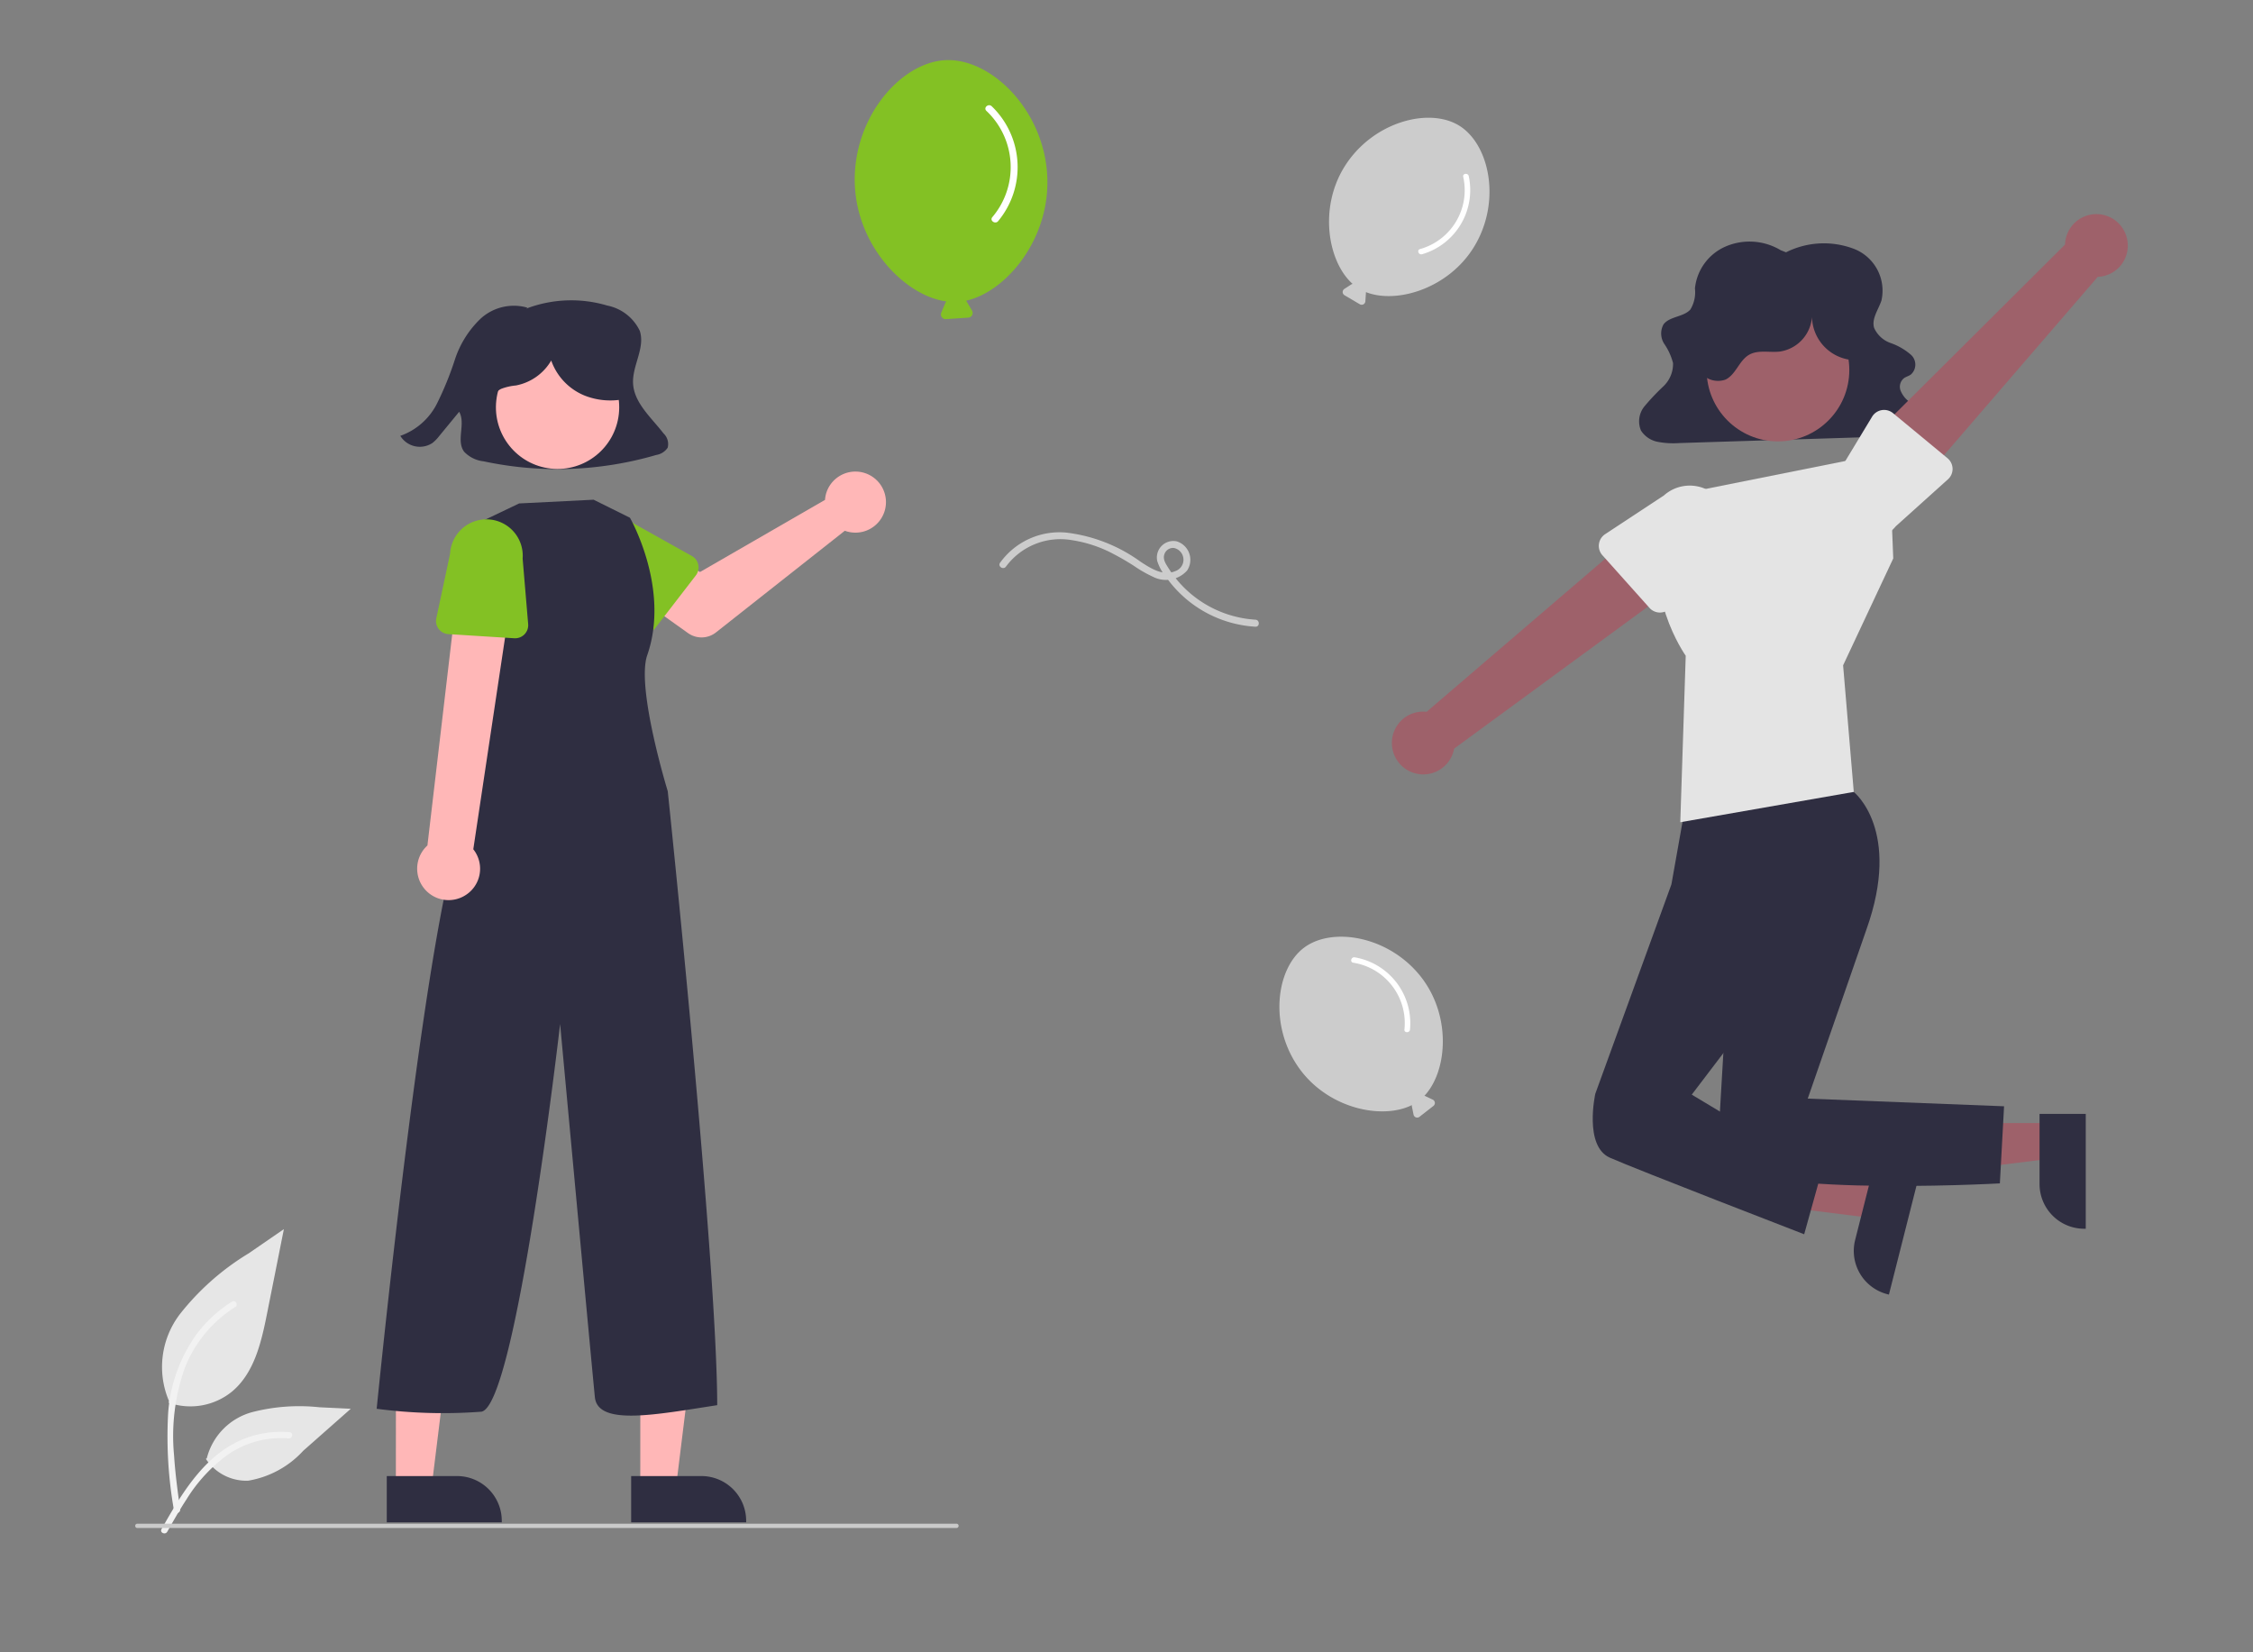 <svg xmlns="http://www.w3.org/2000/svg" xmlns:xlink="http://www.w3.org/1999/xlink" width="150" height="110" viewBox="0 0 150 110"><rect x="0" y="0" width="150" height="110" fill="#808080" stroke="none"/><defs><style>.a,.d{fill:#fff;}.a{stroke:#707070;}.b{clip-path:url(#a);}.c{fill:#ccc;}.e{fill:#2f2e41;}.f{fill:#ffb7b7;}.g{fill:#83c124;}.h{fill:#e6e6e6;}.i{fill:#f2f2f2;}.j{fill:#9e616a;}.k{fill:#e4e4e4;}.l{fill:#cacaca;}</style><clipPath id="a"><rect class="a" width="150" height="110" transform="translate(215 697)"/></clipPath></defs><g class="b" transform="translate(-215 -697)"><g transform="translate(224 704.841)"><path class="c" d="M722.8,504.481c-2.106-2.818-5.96-3.5-7.875-2.067s-2.355,5.32-.249,8.138c1.949,2.608,5.48,3.32,7.426,2.343a.244.244,0,0,0,0,.093l.11.542a.247.247,0,0,0,.395.146l.929-.725a.247.247,0,0,0-.046-.418l-.5-.238a.247.247,0,0,0-.055-.017C724.431,510.691,724.752,507.1,722.8,504.481Z" transform="translate(-637.101 -447.167)"/><path class="d" d="M746.8,511.611a4.07,4.07,0,0,1,3.408,4.449c-.023.237.349.236.371,0a4.45,4.45,0,0,0-3.681-4.807C746.661,511.213,746.561,511.571,746.8,511.611Z" transform="translate(-665.704 -455.361)"/><path class="c" d="M746,129.394c1.841-3,1.05-6.83-.988-8.082s-5.814-.224-7.655,2.774c-1.7,2.775-1.061,6.319.566,7.766a.245.245,0,0,0-.087.033l-.463.3a.247.247,0,0,0,.01.421l1.017.6a.247.247,0,0,0,.372-.2l.036-.552a.245.245,0,0,0,0-.057C740.83,133.2,744.291,132.175,746,129.394Z" transform="translate(-656.868 -120.792)"/><path class="d" d="M780.86,147.074a4.07,4.07,0,0,1-2.876,4.811c-.229.067-.091.411.137.345a4.45,4.45,0,0,0,3.108-5.2C781.18,146.8,780.81,146.841,780.86,147.074Z" transform="translate(-692.442 -143.145)"/><g transform="translate(-8.122 -20.522)"><path class="e" d="M355.375,334.557c-.812-1.052-1.959-2.025-2.031-3.322-.066-1.19.821-2.372.447-3.51a3.062,3.062,0,0,0-2.165-1.684,8.414,8.414,0,0,0-5.407.208l.094-.066a3.274,3.274,0,0,0-3.122.732,6.6,6.6,0,0,0-1.708,2.716,21.269,21.269,0,0,1-1.213,2.972,4.36,4.36,0,0,1-2.423,2.112,1.522,1.522,0,0,0,2.146.47,2.712,2.712,0,0,0,.452-.467l1.321-1.606c.453.806-.224,1.918.333,2.664a2.116,2.116,0,0,0,1.3.636,23.491,23.491,0,0,0,11.493-.426,1.121,1.121,0,0,0,.756-.482A.974.974,0,0,0,355.375,334.557Z" transform="translate(-312.073 -293.018)"/><path class="f" d="M437.552,390.241a2.029,2.029,0,0,0-.046.318l-8.321,4.8-2.023-1.164-2.156,2.823,3.38,2.409a1.55,1.55,0,0,0,1.859-.045l8.58-6.769a2.033,2.033,0,1,0-1.274-2.371Z" transform="translate(-383.456 -344.598)"/><path class="g" d="M410.411,409.058l-2.689,3.486a.872.872,0,0,1-1.318.072l-3.045-3.161a2.421,2.421,0,1,1,2.969-3.825l3.818,2.135a.872.872,0,0,1,.265,1.293Z" transform="translate(-364.961 -358.069)"/><path class="f" d="M245.038,600.144h2.375l1.13-9.16h-3.5Z" transform="translate(-203.288 -488.424)"/><path class="e" d="M422.76,758.1h4.677a2.981,2.981,0,0,1,2.98,2.98v.1h-7.657Z" transform="translate(-381.617 -647.152)"/><path class="f" d="M155.147,600.144h2.375l1.13-9.16h-3.5Z" transform="translate(-129.669 -488.424)"/><path class="e" d="M332.87,758.1h4.677a2.98,2.98,0,0,1,2.98,2.98v.1H332.87Z" transform="translate(-307.998 -647.152)"/><ellipse class="f" cx="4.104" cy="4.104" rx="4.104" ry="4.104" transform="translate(31.716 43.428) rotate(-83.735)"/><path class="e" d="M343.6,399.03l2.418,1.2s2.7,4.695,1.152,9.15c-.752,2.163,1.366,9.058,1.366,9.058s3.283,31.232,3.293,40.872c-4.078.627-7.952,1.4-8.146-.535s-2.314-24.84-2.314-24.84-2.916,25.421-5.24,25.809a33.782,33.782,0,0,1-6.973-.194s3.691-37.237,6.209-39.562l.387-1.937-.01-17.388,2.9-1.385Z" transform="translate(-304.956 -353.081)"/><path class="f" d="M347.148,445.109a2.081,2.081,0,0,0,.637-3.126l2.812-18.743-3.674-.176-2.192,18.666a2.092,2.092,0,0,0,2.416,3.38Z" transform="translate(-317.152 -372.763)"/><path class="g" d="M356.214,414.316l-4.394-.277a.872.872,0,0,1-.8-1.052l.916-4.293a2.421,2.421,0,1,1,4.831.319l.368,4.359a.872.872,0,0,1-.924.943Z" transform="translate(-322.849 -359.143)"/><path class="e" d="M378.427,337.7a3.131,3.131,0,0,0-1.278-1.767,5.233,5.233,0,0,0-6.69.407A3.419,3.419,0,0,0,369.426,338a2.031,2.031,0,0,0,.433,1.849l.082.051a.739.739,0,0,1,.463-.77,3.7,3.7,0,0,1,.945-.212,3.474,3.474,0,0,0,2.355-1.662,3.923,3.923,0,0,0,2.248,2.343,4.665,4.665,0,0,0,2.549.235C379.16,339.49,378.587,338.428,378.427,337.7Z" transform="translate(-337.883 -300.574)"/><path class="h" d="M250.53,678.855a4.383,4.383,0,0,0,4.232-.746c1.482-1.244,1.947-3.294,2.325-5.192l1.119-5.614-2.342,1.612a17.055,17.055,0,0,0-4.572,4.036,5.793,5.793,0,0,0-.738,5.79" transform="translate(-240.184 -572.794)"/><path class="i" d="M252.542,707.708a28.166,28.166,0,0,1-.391-6.493,10.214,10.214,0,0,1,1.969-5.354,8.909,8.909,0,0,1,2.285-2.071c.228-.144.439.218.211.361a8.468,8.468,0,0,0-3.349,4.041,13.573,13.573,0,0,0-.721,5.847c.076,1.191.237,2.375.4,3.557a.217.217,0,0,1-.146.258.211.211,0,0,1-.258-.146Z" transform="translate(-241.834 -594.458)"/><path class="h" d="M266.34,735.991a3.227,3.227,0,0,0,2.811,1.452,6.4,6.4,0,0,0,3.678-2l3.159-2.789-2.091-.1a12.547,12.547,0,0,0-4.478.325,4.265,4.265,0,0,0-3.015,3.062" transform="translate(-253.511 -626.186)"/><path class="i" d="M249.892,748.332c1.419-2.511,3.065-5.3,6.006-6.193a6.7,6.7,0,0,1,2.526-.261c.268.023.2.437-.066.413a6.227,6.227,0,0,0-4.031,1.067,10.478,10.478,0,0,0-2.771,2.99c-.459.7-.87,1.427-1.281,2.155C250.143,748.735,249.759,748.568,249.892,748.332Z" transform="translate(-240.017 -633.849)"/><path class="g" d="M517.813,245.106c-.195-4.444-3.739-7.9-6.759-7.767s-6.249,3.884-6.054,8.328c.18,4.114,3.365,7.371,6.093,7.735a.312.312,0,0,0-.067.1l-.271.645a.313.313,0,0,0,.309.434l1.487-.1a.313.313,0,0,0,.25-.47l-.353-.6a.309.309,0,0,0-.045-.057C515.1,252.758,517.994,249.228,517.813,245.106Z" transform="translate(-448.964 -220.654)"/><path class="d" d="M553.108,254.314a5.146,5.146,0,0,1,.395,7.077c-.193.232.2.495.388.264a5.627,5.627,0,0,0-.425-7.645C553.25,253.8,552.891,254.1,553.108,254.314Z" transform="translate(-488.315 -234.253)"/><path class="c" d="M575.248,416.876a7.382,7.382,0,0,1-5.774-3.42c-.175-.279-.4-.587-.282-.931a.612.612,0,0,1,.634-.423.8.8,0,0,1,.083,1.545c-.807.344-1.622-.188-2.28-.613a10.543,10.543,0,0,0-4.963-1.954,4.869,4.869,0,0,0-4.417,2.014c-.163.255.242.49.405.237a4.512,4.512,0,0,1,4.43-1.741,8.614,8.614,0,0,1,2.772.941c.448.232.882.49,1.308.761a8.355,8.355,0,0,0,1.283.735,1.892,1.892,0,0,0,2.26-.424,1.288,1.288,0,0,0-.7-1.944,1.1,1.1,0,0,0-1.29,1.31,3.211,3.211,0,0,0,.6,1.087,7.852,7.852,0,0,0,5.936,3.289c.3.015.3-.454,0-.469Z" transform="translate(-492.549 -362.941)"/></g><g transform="translate(0 -12.281)"><path class="e" d="M860.435,261.572a5.62,5.62,0,0,1,4.454-.255,2.986,2.986,0,0,1,1.9,3.46c-.2.61-.671,1.21-.489,1.827a1.881,1.881,0,0,0,1.107,1.01,4.121,4.121,0,0,1,1.35.785.882.882,0,0,1-.014,1.313c-.143.1-.321.142-.459.243a.73.73,0,0,0-.225.817,1.72,1.72,0,0,0,.551.725c.491.424,1.141.909.988,1.51a1.059,1.059,0,0,1-.715.669,3.548,3.548,0,0,1-1.05.138l-14.5.457a5.5,5.5,0,0,1-1.432-.08,1.7,1.7,0,0,1-1.124-.755,1.574,1.574,0,0,1,.248-1.627,15.43,15.43,0,0,1,1.229-1.3,2.062,2.062,0,0,0,.659-1.56,4,4,0,0,0-.573-1.264,1.258,1.258,0,0,1-.062-1.313c.394-.537,1.339-.488,1.787-.989a2.218,2.218,0,0,0,.306-1.408,3.417,3.417,0,0,1,2.046-2.791,4.029,4.029,0,0,1,3.666.25Z" transform="translate(-750.525 -240.335)"/><path class="j" d="M773.37,443.475v2.371l-9.146,1.128v-3.5Z" transform="translate(-645.804 -364.272)"/><path class="e" d="M991.65,561.141v7.645h-.1a2.976,2.976,0,0,1-2.976-2.976h0v-4.67Z" transform="translate(-861.785 -482.543)"/><path class="j" d="M712.5,454.967l-.582,2.3-9.143-1.151.859-3.392Z" transform="translate(-596.237 -371.73)"/><path class="e" d="M928.825,581.863l-1.877,7.411-.094-.024a2.976,2.976,0,0,1-2.154-3.615h0l1.146-4.527Z" transform="translate(-810.188 -498.648)"/><path class="e" d="M873.5,447.637l.494.514s3.222,2.527.838,9.183l-3.9,11.235,13.072.51-.28,5.134s-18.957,1.054-18.791-2.07.865-14.692.865-14.692l-3.938-3.163.95-5.349Z" transform="translate(-759.577 -390.99)"/><path class="e" d="M841.488,474l-1.514,1.553L834.9,489.509s-.774,3.481.967,4.255,12.94,5.1,12.94,5.1l1.144-4.116-8.63-5.18,4.022-5.282.605-8.325Z" transform="translate(-737.688 -412.254)"/><path class="k" d="M859.683,335.945l12.887-2.577.28,7.071-3.338,7.115.71,8.428L858.672,358l.362-11.083s-3.1-4.376-1.275-8.786Z" transform="translate(-755.802 -298.821)"/><path class="j" d="M947.032,253.052a2.078,2.078,0,0,1-1.952,2.518L932.722,269.9l-2.873-3.487,13.051-12.99a2.089,2.089,0,0,1,4.132-.372Z" transform="translate(-814.415 -232.7)"/><path class="k" d="M923.712,322.7a.93.93,0,0,1-.308.712l-3.475,3.128a2.587,2.587,0,1,1-4-3.284l2.426-4.015a.932.932,0,0,1,1.391-.236l3.627,3A.93.93,0,0,1,923.712,322.7Z" transform="translate(-802.714 -287.061)"/><path class="j" d="M765.608,373.583a2.078,2.078,0,0,1,2.307-2.2l14.369-12.314,2.318,3.879-14.853,10.885a2.089,2.089,0,0,1-4.141-.253Z" transform="translate(-681.935 -319.554)"/><path class="k" d="M836.85,348.743a.931.931,0,0,1,.411-.658l3.905-2.571a2.587,2.587,0,0,1,3.46,3.847l-3,3.605a.932.932,0,0,1-1.411.025l-3.136-3.507A.93.93,0,0,1,836.85,348.743Z" transform="translate(-739.396 -308.082)"/><ellipse class="j" cx="4.75" cy="4.75" rx="4.75" ry="4.75" transform="translate(104.623 24.325)"/><path class="e" d="M880.182,276.756a2.945,2.945,0,0,1-2.59-3.116,2.516,2.516,0,0,1-2.155,2.562c-.688.076-1.442-.132-2.041.215-.663.384-.876,1.318-1.567,1.65a1.483,1.483,0,0,1-1.846-.78,2.957,2.957,0,0,1-.03-2.168,6.122,6.122,0,0,1,10.19-2.509,3.92,3.92,0,0,1,1.213,2.334,2.3,2.3,0,0,1-1.132,2.258Z" transform="translate(-765.949 -248.356)"/></g><path class="l" d="M235.746,774.979H181.211a.143.143,0,0,1,0-.286h54.536a.143.143,0,0,1,0,.286Z" transform="translate(-181.067 -681.095)"/></g></g></svg>